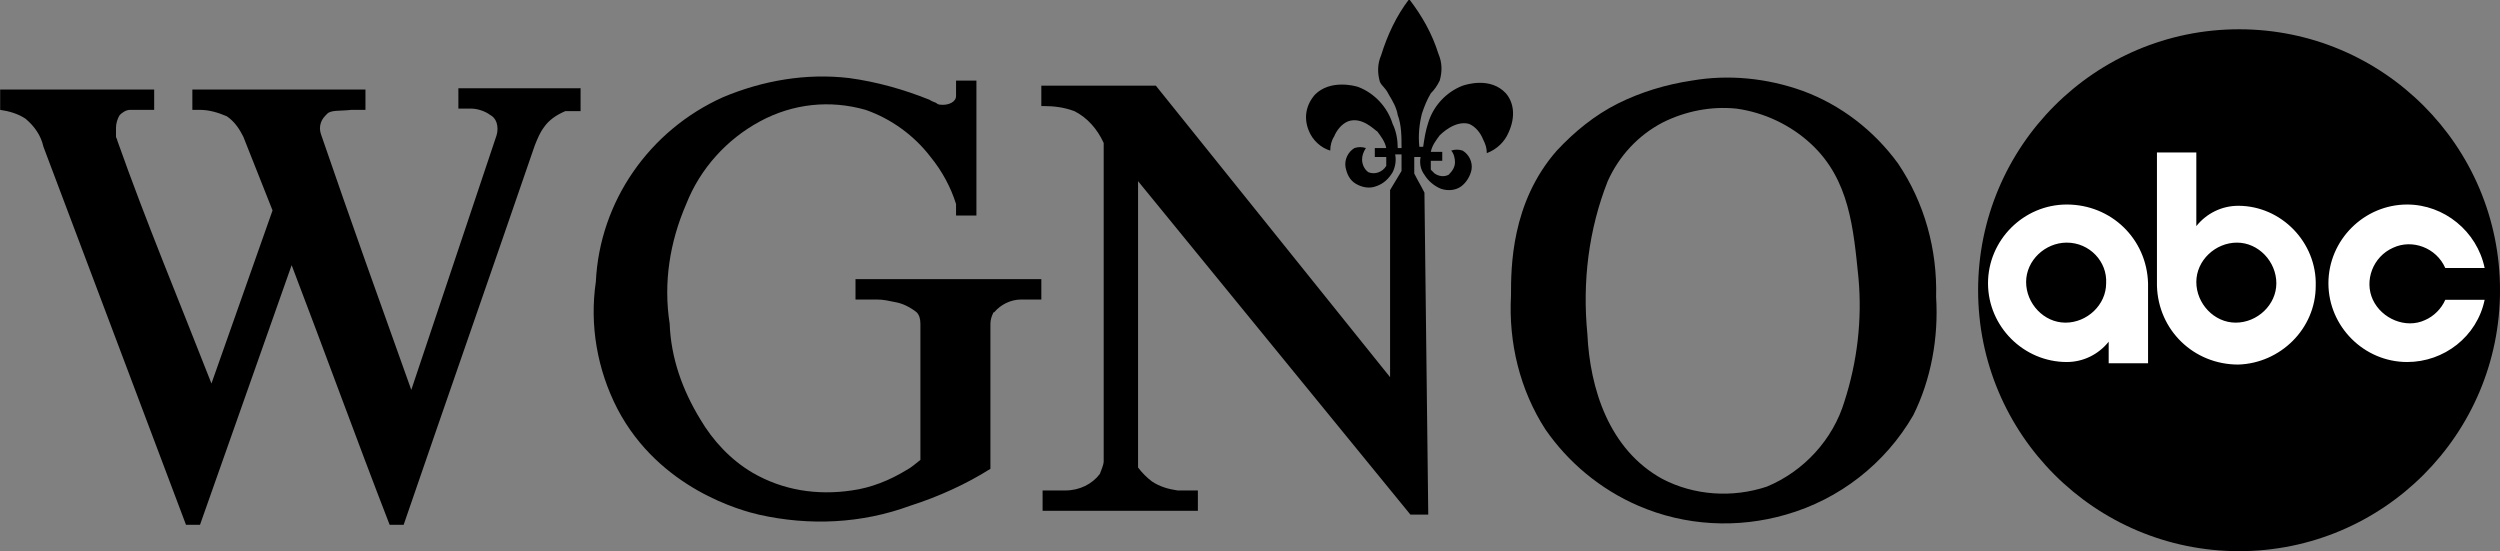 <svg width="800" height="176.37" space="preserve" version="1.1" viewBox="0 0 800 176.37" xmlns="http://www.w3.org/2000/svg">
 <rect x="0" y="0" width="800" height="176.37" fill="#808080" stroke="none"/>
 <link href="" rel="stylesheet" type="text/css"/>
 <style type="text/css"/>
 <ellipse cx="716.5" cy="92.871" rx="83.505" ry="83.503" style="paint-order:stroke markers fill"/>
 <g transform="matrix(4.073 0 0 4.073 -479.02 -27314)">
  <path transform="matrix(.245 0 0 .245 127.05 6814.6)" d="m653.15-393.92v42.77c0.407 14.257 11.814 25.254 26.07 25.254 13.442-0.407 24.846-11.405 24.846-25.254 0.407-13.849-10.996-25.662-24.846-25.662-5.295 0-10.185 2.444-13.443 6.518v-23.625zm-28.92 16.701c-13.849 0-25.254 11.405-25.254 25.254s11.405 25.254 25.254 25.254c5.295 0 10.183-2.442 13.441-6.516v6.924h12.627v-25.662c-0.407-14.257-11.812-25.254-26.068-25.254zm109.16 0c-13.849 0-25.254 11.405-25.254 25.254s11.405 25.254 25.254 25.254c11.813 0 22.404-8.146 24.848-19.959h-12.627c-1.222 2.851-3.666 5.296-6.518 6.518-6.11 2.851-13.85-0.408-16.701-6.518-2.851-6.11 2.9e-4 -13.848 6.518-16.699 6.11-2.851 13.85-2e-3 16.701 6.516h12.627c-2.444-11.813-13.035-20.365-24.848-20.365zm-109.16 12.219c7.332 0 13.034 6.111 12.627 13.035 0 6.925-6.111 12.627-13.035 12.627-6.925 0-12.627-6.109-12.627-13.033 0-6.925 6.111-12.629 13.035-12.629zm54.582 0c6.925 0 12.627 6.111 12.627 13.035 0 6.925-6.111 12.627-13.035 12.627-6.925 0-12.627-6.109-12.627-13.033 0-6.925 6.111-12.629 13.035-12.629z" clip-rule="evenodd" fill="#fff" fill-rule="evenodd" stroke-width="4.073"/>
 </g>
 <g transform="matrix(4.073 0 0 4.073 1073.9 -3920.7)">
  <path class="st3" d="m-218.25 969.54h-9.4v1.6h1c0.5 0 1.1 0.2 1.5 0.5 0.2 0.1 0.4 0.3 0.5 0.6s0.1 0.7 0 1l-6.7 20c-2.4-6.7-4.8-13.4-7.1-20.1-0.1-0.3-0.1-0.6 0-0.9s0.3-0.5 0.5-0.7c0.3-0.3 1-0.2 1.9-0.3h1.1v-1.6h-13.6v1.6h0.6c0.7 0 1.4 0.2 2.1 0.5 0.6 0.4 1 1 1.3 1.6l2.3 5.8-4.8 13.6c-2.5-6.4-5.1-12.6-7.4-19.1 0-0.1-0.1-0.2-0.1-0.3v-0.7c0-0.3 0.1-0.7 0.3-1 0.2-0.2 0.5-0.4 0.8-0.4h1.9v-1.6h-12.1v1.6c0.7 0.1 1.4 0.3 2 0.7 0.7 0.6 1.2 1.3 1.4 2.2l11.2 29.7h1.1c2.4-6.8 4.8-13.6 7.2-20.4 2.6 6.8 5.1 13.7 7.7 20.4h1.1c3.4-9.9 6.9-19.9 10.3-29.8 0.2-0.5 0.4-1 0.7-1.4 0.4-0.6 1-1 1.7-1.3h1.2v-1.8z"/>
  <path class="st3" d="m-196.45 984.54v1.6h1.7c0.5 0 0.9 0.1 1.4 0.2 0.6 0.1 1.2 0.4 1.7 0.8 0.2 0.2 0.3 0.5 0.3 0.9v10.7c-0.4 0.3-0.7 0.6-1.1 0.8-1.3 0.8-2.8 1.4-4.3 1.6-2.7 0.4-5.4 0-7.8-1.4-1.7-1-3.1-2.5-4.1-4.2-1.4-2.3-2.3-4.8-2.4-7.5-0.5-3.2 0-6.4 1.3-9.4 1.1-2.8 3.2-5.1 5.8-6.5s5.5-1.7 8.3-0.9c2 0.7 3.8 2 5.1 3.7 0.9 1.1 1.6 2.4 2 3.7v0.9h1.6v-10.6h-1.6v1.2c0 0.5-0.6 0.7-1 0.7-0.2 0-0.4 0-0.5-0.1s-0.3-0.1-0.6-0.3c-2-0.8-4.1-1.4-6.3-1.7-3.4-0.4-6.8 0.2-9.9 1.5-5.8 2.6-9.7 8.2-10 14.5-0.5 3.4 0.1 6.9 1.7 10 3.3 6.3 9.8 8 11.1 8.3 4 0.9 8.1 0.7 11.9-0.7 2.2-0.7 4.4-1.7 6.3-2.9v-11.4c0-0.3 0.1-0.6 0.2-0.8 0 0 0-0.1 0.1-0.1 0.5-0.6 1.3-1 2.1-1h1.6v-1.6z"/>
  <path class="st3" d="m-111.55 985.94c0.1-3.7-0.9-7.4-3-10.5-1.9-2.6-4.5-4.6-7.5-5.7-2.8-1-5.8-1.3-8.7-0.8-2 0.3-4 0.9-5.8 1.8s-3.4 2.2-4.8 3.7c-3.6 4.1-3.6 9.2-3.6 11.4-0.2 3.7 0.7 7.4 2.7 10.5 1.8 2.6 4.3 4.7 7.3 6 3.7 1.6 7.8 1.8 11.6 0.7 4.2-1.2 7.8-4 10-7.8 1.4-2.8 2-6.1 1.8-9.3zm-7.2 8.2c-0.9 3-3.2 5.5-6.1 6.7-2.7 0.9-5.7 0.7-8.2-0.6-4.2-2.3-5.7-7.1-5.9-11.4-0.4-4.1 0.1-8.2 1.6-12 0.9-2 2.4-3.6 4.3-4.6 1.8-0.9 3.8-1.3 5.8-1.1 2.2 0.3 4.3 1.3 5.9 2.8 3 2.8 3.3 6.6 3.7 10.5 0.3 3.3-0.1 6.6-1.1 9.7z"/>
  <path class="st3" d="m-145.35 969.94c-1.2-1.3-3.1-0.7-3.4-0.6-1.3 0.5-2.3 1.6-2.7 2.9-0.2 0.6-0.3 1.2-0.4 1.9h-0.3c-0.1-0.9 0-1.8 0.2-2.6 0.2-0.6 0.4-1.1 0.7-1.6 0.3-0.3 0.5-0.6 0.7-1 0.2-0.7 0.2-1.4-0.1-2.1-0.5-1.6-1.3-3-2.3-4.3-1 1.3-1.7 2.8-2.2 4.4-0.3 0.7-0.3 1.4-0.1 2.1 0.2 0.4 0.4 0.4 0.7 1 0.3 0.5 0.6 1 0.7 1.6 0.3 0.8 0.3 1.7 0.3 2.6h-0.3c0-0.6-0.1-1.3-0.4-1.9-0.4-1.3-1.4-2.4-2.7-2.9-0.3-0.1-2.2-0.6-3.4 0.6-0.7 0.8-0.9 1.8-0.5 2.8 0.3 0.8 1 1.4 1.7 1.6 0-0.4 0.1-0.8 0.3-1.1 0.2-0.5 0.6-1 1.1-1.2 1.1-0.4 2.1 0.7 2.3 0.8 0.3 0.4 0.6 0.8 0.7 1.3h-0.9v0.7h0.9v0.7c-0.3 0.5-0.9 0.7-1.4 0.5-0.3-0.2-0.5-0.6-0.5-1 0-0.3 0.1-0.6 0.3-0.9-0.3-0.1-0.6-0.1-0.9 0-0.5 0.3-0.8 0.9-0.7 1.5 0.1 0.5 0.3 1 0.8 1.3s1.1 0.4 1.6 0.2c0.6-0.2 1-0.6 1.3-1.1 0.2-0.4 0.3-0.9 0.2-1.4h0.5v1.3c-0.3 0.5-0.6 1-0.9 1.5v14.7l-18.4-22.9h-9v1.6h0.2c0.8 0 1.6 0.1 2.4 0.4 1 0.5 1.8 1.4 2.3 2.5v25c0 0.3-0.2 0.7-0.3 1-0.6 0.8-1.6 1.3-2.7 1.3h-1.8v1.6h12.2v-1.6h-1.6c-0.7-0.1-1.4-0.3-2-0.7-0.4-0.3-0.8-0.7-1.1-1.1v-22.5l21.4 26.2h1.4c-0.1-8.4-0.2-16.9-0.3-25.3-0.3-0.6-0.5-0.9-0.8-1.5v-1.3h0.5c-0.1 0.5 0 1 0.3 1.4 0.3 0.5 0.8 0.9 1.3 1.1 0.6 0.2 1.2 0.1 1.6-0.2s0.7-0.8 0.8-1.3c0.1-0.6-0.2-1.2-0.7-1.5-0.3-0.1-0.6-0.1-0.9 0 0.2 0.2 0.3 0.6 0.3 0.9 0 0.4-0.2 0.7-0.5 1-0.4 0.2-0.8 0.1-1.1-0.1l-0.3-0.3v-0.7h0.9v-0.7h-0.9c0.1-0.5 0.4-0.9 0.7-1.3 0.1-0.1 1.2-1.2 2.3-0.9 0.5 0.2 0.9 0.7 1.1 1.2 0.2 0.4 0.3 0.7 0.3 1.1 0.8-0.3 1.4-0.9 1.7-1.6 0.6-1.3 0.4-2.4-0.2-3.1z"/>
 </g>
</svg>
